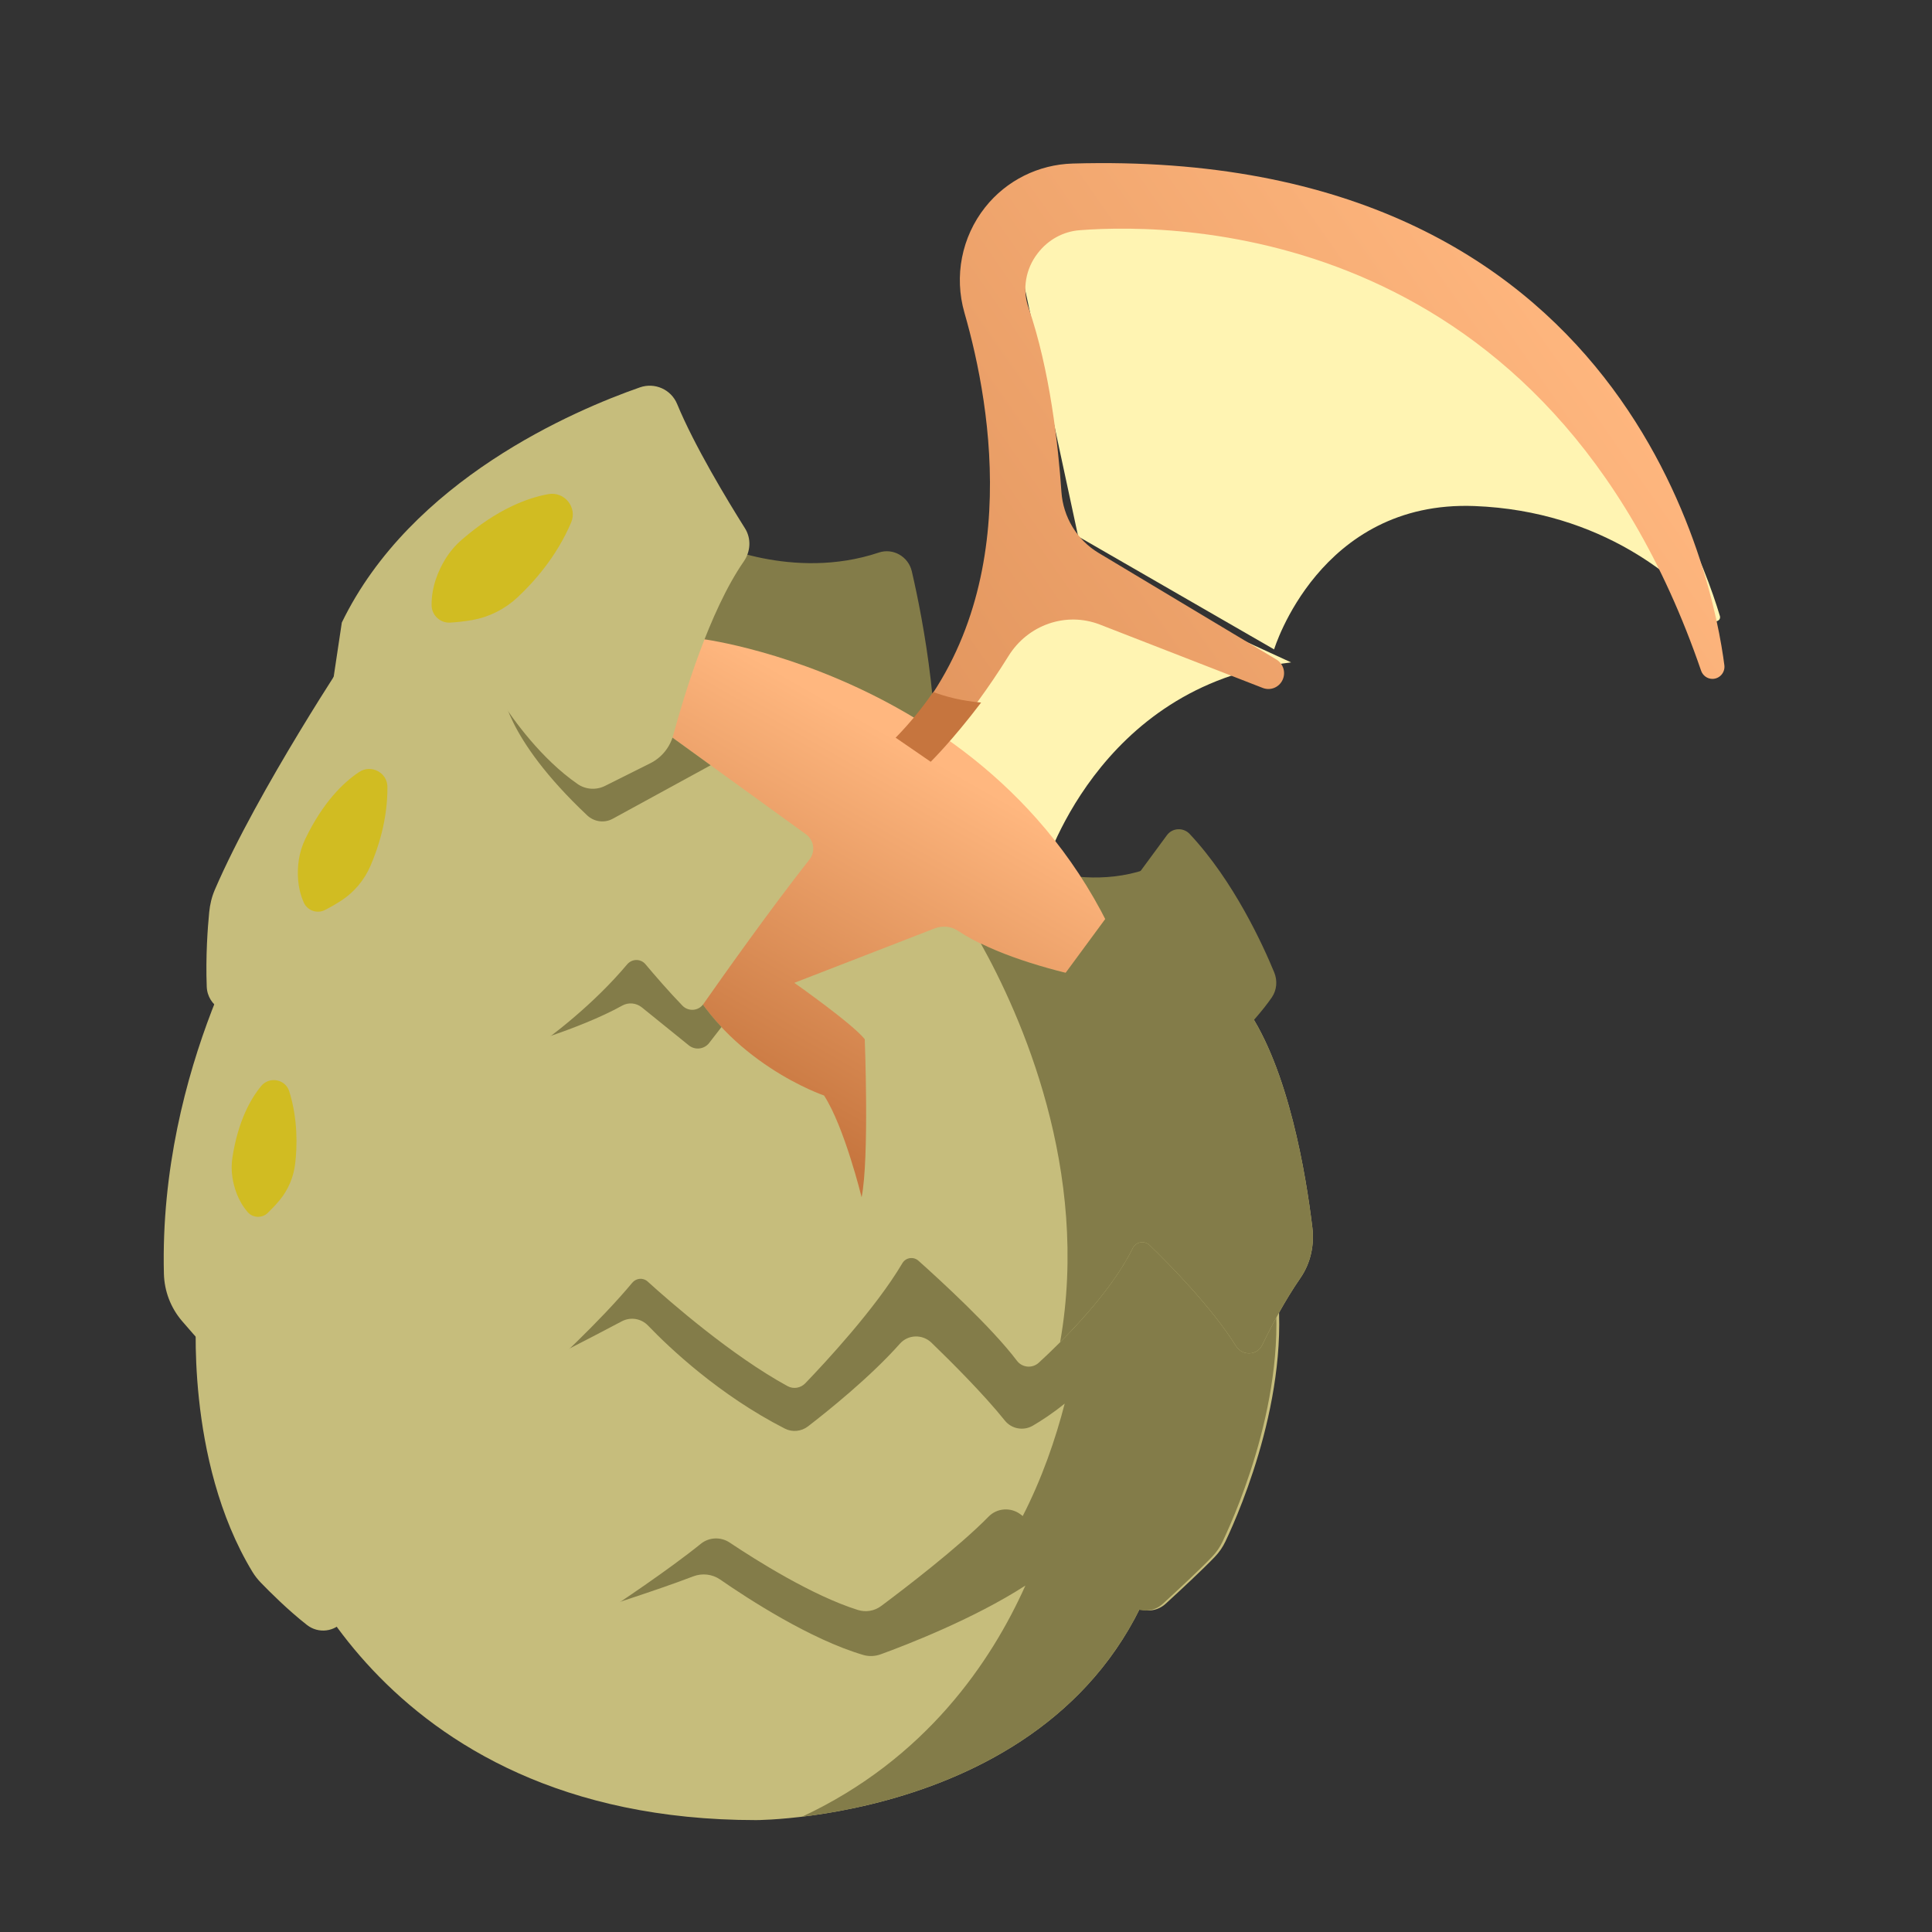 <svg id="dragon-egg" xmlns="http://www.w3.org/2000/svg" xmlns:xlink="http://www.w3.org/1999/xlink" viewBox="0 0 512 512" shape-rendering="geometricPrecision" text-rendering="geometricPrecision"><rect x="0" y="0" width="512" height="512" fill="#333333" stroke="none"/><style><![CDATA[#dragon-egg-g1_tr {animation: dragon-egg-g1_tr__tr 2000ms linear infinite normal forwards}@keyframes dragon-egg-g1_tr__tr { 0% {transform: translate(303.934px,190.176px) rotate(0deg)} 50% {transform: translate(303.934px,190.176px) rotate(13.51deg)} 100% {transform: translate(303.934px,190.176px) rotate(-0.213deg)} }]]></style><defs><linearGradient id="dragon-egg-path5-fill" x1="408.201" y1="75.592" x2="68.082" y2="313.445" spreadMethod="pad" gradientUnits="userSpaceOnUse"><stop id="dragon-egg-path5-fill-0" offset="0%" stop-color="rgb(255,183,127)"/><stop id="dragon-egg-path5-fill-1" offset="100%" stop-color="rgb(198,117,62)"/></linearGradient><linearGradient id="dragon-egg-path6-fill" x1="258.63" y1="213.163" x2="206.705" y2="304.031" spreadMethod="pad" gradientUnits="userSpaceOnUse"><stop id="dragon-egg-path6-fill-0" offset="0%" stop-color="rgb(255,183,127)"/><stop id="dragon-egg-path6-fill-1" offset="100%" stop-color="rgb(198,117,62)"/></linearGradient></defs><path id="dragon-egg-path1" d="M188.323,143.619C188.323,143.619,209.917,154.124,232.906,146.43C236.696,145.162,240.741,147.514,241.642,151.408C244.704,164.638,250.012,192.518,247.371,217.682L265.462,226.614C265.462,226.614,290.337,239.96,311.594,226.614L285.815,266.636C285.815,266.636,247.372,195.63,174.555,182.966L188.323,143.619Z" fill="rgb(131,124,73)" stroke="none" stroke-width="1"/><path id="dragon-egg-path2" d="M235.547,295.021L199.544,269.015C196.611,266.897,196.252,262.664,198.787,260.082L213.618,244.974C216.536,242.002,216.117,237.135,212.721,234.724C202.525,227.483,181.789,212.726,161.685,198.245C141.643,259.262,137.735,337.129,137.735,337.129L238.914,337.129L235.547,295.021Z" fill="rgb(198,117,62)" stroke="none" stroke-width="1"/><g id="dragon-egg-g1_tr" transform="translate(303.934,190.176) rotate(0)"><g id="dragon-egg-g1" transform="translate(-294.111,-190.176)"><path id="dragon-egg-path3" d="M266.579,231.22C266.579,231.22,280.607,181.682,332.337,175.545L272.277,147.933L232.626,198.996L266.579,231.22Z" fill="rgb(255,244,178)" stroke="none" stroke-width="1"/><path id="dragon-egg-path4" d="M325.71,172.097C325.71,172.097,337.692,132.517,378.832,134.107C412.649,135.414,433.643,153.81,441.933,164.212C442.691,165.164,444.197,164.404,443.847,163.234C436.122,137.507,398.629,42.996,266.999,54.524L257.813,67.851L273.789,142.159L325.71,172.097Z" transform="matrix(1 0 0 1 2.117 0)" fill="rgb(255,244,178)" stroke="none" stroke-width="1"/><path id="dragon-egg-path5" d="M245.767,82.893C253.026,108.087,262.101,160.263,227.534,195.999L235.996,201.881C235.996,201.881,246.488,191.486,257.455,173.828C262.583,165.569,272.688,162.024,281.689,165.527L324.823,182.313C326.839,183.098,329.112,182.189,330.054,180.223L330.054,180.223C330.995,178.259,330.291,175.893,328.434,174.779L281.303,146.523C275.584,143.094,271.924,137.046,271.465,130.339C270.639,118.275,268.455,98.079,262.725,81.491C261.044,76.628,261.997,71.236,265.137,67.178L265.254,67.027C267.955,63.537,271.928,61.346,276.259,61.011C303.097,58.939,400.549,59.993,440.98,177.728C441.425,179.022,442.626,179.91,443.981,179.91L443.981,179.91C445.9,179.91,447.397,178.212,447.15,176.285C444.314,154.215,422.402,38.997,274.401,43.343C265.374,43.609,256.884,47.815,251.241,54.946L251.241,54.946C245.016,62.814,242.981,73.223,245.767,82.893Z" fill="url(#dragon-egg-path5-fill)" stroke="none" stroke-width="1"/><path id="dragon-egg-path6" d="M176.495,169.375C176.495,169.375,273.549,181.855,294.947,276.616L294.947,337.129L141.045,337.129C141.045,337.129,146.354,230.904,176.495,169.375Z" fill="url(#dragon-egg-path6-fill)" stroke="none" stroke-width="1"/><path id="dragon-egg-path7" d="M236.821,201.881C236.821,201.881,242.571,196.235,250.182,186.181C245.156,185.765,240.911,184.662,237.489,183.394C234.608,187.573,231.319,191.626,227.533,195.497L236.821,201.881Z" fill="rgb(198,117,62)" stroke="none" stroke-width="1"/></g></g><path id="dragon-egg-path8" d="M74.055,402.715C74.055,402.715,97.773,482.345,200.382,482.345C200.382,482.345,293.867,482.345,310.042,402.715C310.041,402.715,210.918,376.586,74.055,402.715Z" fill="rgb(198,189,124)" stroke="none" stroke-width="1"/><path id="dragon-egg-path9" d="M286.059,397.968L286.06,397.965C285.74,397.913,285.379,397.86,285.053,397.807C284.022,397.642,282.961,397.476,281.87,397.31C281.328,397.227,280.795,397.145,280.238,397.062C280.062,397.036,279.9,397.009,279.722,396.983C279.722,396.984,279.722,396.986,279.722,396.987C252.258,392.923,207.631,388.825,151.999,392.647L157.217,426.802C157.217,426.802,174.556,421.287,183.663,417.772C186.065,416.845,188.749,417.134,190.865,418.601C197.915,423.489,214.666,434.442,228.792,438.585C230.328,439.035,231.944,438.937,233.448,438.389C239.798,436.079,257.917,429.121,271.737,420.193C262.72,440.319,245.352,466.134,212.558,481.443C238.409,478.341,297.489,464.506,310.04,402.715C310.041,402.715,301.499,400.479,286.059,397.968Z" fill="rgb(131,124,73)" stroke="none" stroke-width="1"/><path id="dragon-egg-path10" d="M52.074,347.141C52.074,347.141,48.865,386.851,66.905,416.569C67.543,417.619,68.312,418.579,69.166,419.463C71.446,421.823,76.34,426.716,81.355,430.636C84.404,433.019,88.787,432.474,91.127,429.392C95.625,423.468,103.317,414.023,110.097,409.088C112.498,407.34,115.737,407.373,118.059,409.226C124.202,414.127,137.935,424.282,152.188,429.447C154.171,430.167,156.376,429.84,158.139,428.681C163.907,424.891,177.294,415.946,185.726,409.124C187.933,407.339,191.032,407.229,193.392,408.807C200.42,413.504,215.298,422.882,227.338,426.654C229.459,427.318,231.74,426.938,233.521,425.609C239.5,421.147,253.981,410.098,261.982,401.923C264.248,399.609,267.882,399.374,270.467,401.326C277.256,406.455,289.921,416.235,299.672,425.011C302.314,427.388,306.291,427.413,308.91,425.013C312.994,421.274,318.755,415.915,321.949,412.575C323.112,411.36,324.044,410.002,324.765,408.482C328.829,399.916,343.191,366.803,337.828,336.772L337.828,320.182L180.228,330.551L70.322,337.602L52.074,347.141Z" transform="matrix(1 0 0 1 -0.001 0)" fill="rgb(198,189,124)" stroke="none" stroke-width="1"/><path id="dragon-egg-path11" d="M337.828,336.771L337.828,320.181L312.32,321.859L312.32,321.859L180.228,330.55L126.24,334.013L140.751,362.954C140.751,362.954,156.463,354.99,165.512,350.17C167.827,348.937,170.659,349.396,172.476,351.287C178.112,357.153,191.296,369.684,208.738,378.597C210.724,379.612,213.119,379.355,214.885,377.993C220.141,373.942,231.415,364.898,239.231,356.089C241.416,353.627,245.222,353.538,247.589,355.827C252.865,360.927,261.507,369.551,267.037,376.464C268.815,378.689,271.969,379.259,274.431,377.829C276.695,376.515,279.635,374.601,282.899,371.968C280.49,381.297,276.927,391.786,271.574,402.165C278.566,407.469,290.426,416.685,299.7,425.033C302.329,427.399,306.285,427.417,308.893,425.028C312.987,421.278,318.774,415.895,321.97,412.552C323.119,411.349,324.041,410.005,324.754,408.502C328.805,399.973,343.195,366.828,337.828,336.771Z" transform="matrix(1 0 0 1 -0.742 0)" fill="rgb(131,124,73)" stroke="none" stroke-width="1"/><path id="dragon-egg-path12" d="M69.907,239.308C69.907,239.308,42.051,282.428,43.438,337.555C43.554,342.137,45.225,346.543,48.197,350.034C51.762,354.222,57.203,360.296,63.467,366.21C64.965,367.625,67.272,367.704,68.816,366.339C74.46,361.349,88.081,349.683,99.137,343.223C100.226,342.586,101.589,342.78,102.484,343.669C106.682,347.839,119.517,359.763,136.389,367.642C137.819,368.31,139.507,368.046,140.681,366.991C145.616,362.551,158.931,350.311,167.558,339.94C168.595,338.693,170.431,338.527,171.632,339.616C177.441,344.883,193.831,359.22,208.724,367.343C210.273,368.188,212.185,367.855,213.409,366.584C218.567,361.226,232.066,346.737,239.143,334.755C240.038,333.238,242.09,332.94,243.404,334.112C249.141,339.234,262.821,351.769,269.493,360.607C270.895,362.463,273.565,362.708,275.281,361.138C281.389,355.546,294.159,343.003,300.198,330.765C301.045,329.048,303.302,328.675,304.677,330.005C309.952,335.107,321.101,346.409,327.56,356.728C329.231,359.396,333.136,359.28,334.507,356.446C336.929,351.439,340.501,344.647,344.613,338.703C347.312,334.803,348.358,330.012,347.79,325.302C346.118,311.43,341.492,283.196,330.36,267.241C329.36,265.808,327.744,264.961,326.003,264.812C315.007,263.874,273.29,259.55,253.816,246.638C252.003,245.436,249.706,245.26,247.678,246.047L210.505,260.461C210.505,260.461,225.85,271.244,229.168,275.393C229.168,275.393,230.412,306.913,228.338,317.282C228.338,317.282,223.776,298.618,218.384,290.323C218.384,290.323,192.67,281.614,181.058,257.559L176.495,239.31L69.907,239.31Z" transform="matrix(1 0 0 1 -0.001 0)" fill="rgb(198,189,124)" stroke="none" stroke-width="1"/><path id="dragon-egg-path13" d="M334.506,356.443C336.928,351.437,340.5,344.645,344.612,338.701C347.312,334.801,348.356,330.01,347.789,325.299C346.117,311.428,341.491,283.194,330.359,267.239C329.359,265.805,327.743,264.959,326.002,264.809C316.044,263.96,280.941,260.31,259.93,250.043C270.442,268.856,289.004,310.161,280.941,355.711C287.387,349.253,295.676,339.924,300.198,330.763C301.045,329.046,303.302,328.673,304.677,330.003C309.952,335.105,321.101,346.407,327.56,356.726C329.229,359.395,333.135,359.277,334.506,356.443Z" fill="rgb(131,124,73)" stroke="none" stroke-width="1"/><path id="dragon-egg-path14" d="M170.107,266.977L182.534,277.024C184.194,278.366,186.632,278.083,187.938,276.395L191.205,272.174C187.385,268.101,183.818,263.276,181.058,257.557L176.495,239.308L150.593,239.308L135.11,277.896C135.11,277.896,153.156,273.012,164.904,266.491C166.57,265.566,168.625,265.779,170.107,266.977Z" fill="rgb(131,124,73)" stroke="none" stroke-width="1"/><path id="dragon-egg-path15" d="M309.244,221.339L279.898,261.205C277.982,263.807,278.732,267.48,281.533,269.09C289.02,273.394,302.887,281.203,311.726,285.205C313.922,286.199,316.482,285.815,318.278,284.209C322.954,280.025,332.137,271.437,337.035,264.338C338.378,262.393,338.582,259.878,337.681,257.692C334.73,250.521,326.96,233.468,315.283,221.016C313.599,219.218,310.705,219.355,309.244,221.339Z" fill="rgb(131,124,73)" stroke="none" stroke-width="1"/><path id="dragon-egg-path16" d="M69.221,287.805C66.376,291.254,63.105,297.112,61.608,306.645C61.328,308.424,61.316,310.254,61.593,312.035C61.998,314.634,63.031,318.21,65.628,321.211C66.997,322.793,69.431,322.901,70.94,321.452C71.905,320.524,73.037,319.354,74.133,318.026C76.4,315.278,77.808,311.921,78.225,308.383C78.755,303.883,78.98,296.671,76.658,289.222C75.646,285.976,71.384,285.181,69.221,287.805Z" fill="rgb(209,188,34)" stroke="none" stroke-width="1"/><path id="dragon-egg-path17" d="M93.133,172.12C93.133,172.12,68.33,209.324,56.936,235.781C56.117,237.683,55.641,239.689,55.439,241.75C55.036,245.861,54.483,253.367,54.788,261.473C54.984,266.682,60.509,269.943,65.119,267.508C74.726,262.436,89.7,254.711,99.854,250.347C101.835,249.496,104.107,250.361,105.05,252.3C107.906,258.167,114.794,270.283,126.379,278.885C130.327,281.816,135.692,281.918,139.733,279.117C146.466,274.448,157.317,266.123,166.197,255.575C167.474,254.058,169.778,254.008,171.053,255.527C173.424,258.35,177.192,262.726,180.842,266.498C182.424,268.133,185.096,267.945,186.402,266.081C191.563,258.712,203.977,241.177,214.521,227.768C216.168,225.673,215.728,222.641,213.57,221.079L174.007,192.443C174.007,192.442,127.141,171.291,93.133,172.12Z" transform="matrix(1 0 0 1 -0.001 0)" fill="rgb(198,189,124)" stroke="none" stroke-width="1"/><path id="dragon-egg-path18" d="M174.007,192.442C174.007,192.442,155.379,184.039,133.091,178.033L133.091,182.579C133.091,182.579,133.442,195.196,155.6,216.072C157.434,217.8,160.158,218.192,162.37,216.983L188.323,202.804L174.007,192.442Z" fill="rgb(131,124,73)" stroke="none" stroke-width="1"/><path id="dragon-egg-path19" d="M95.17,204.593C91.008,207.364,85.611,212.573,80.922,222.293C80.047,224.107,79.441,226.062,79.162,228.057C78.754,230.969,78.703,235.132,80.509,239.184C81.462,241.321,84.032,242.225,86.116,241.162C87.449,240.482,89.04,239.596,90.643,238.529C93.959,236.322,96.554,233.185,98.145,229.534C100.169,224.889,102.745,217.243,102.67,208.518C102.638,204.716,98.335,202.485,95.17,204.593Z" fill="rgb(209,188,34)" stroke="none" stroke-width="1"/><path id="dragon-egg-path20" d="M169.579,102.659C152.107,108.758,108.925,127.159,90.586,164.983L87.356,186.52C86.593,191.601,91.588,195.644,96.386,193.805C106.448,189.949,116.855,185.893,129.031,184.211C130.591,183.995,132.157,184.726,133.014,186.047C135.934,190.548,143.379,201.073,153.078,207.78C155.224,209.263,158.022,209.43,160.355,208.263L172.344,202.268C175.34,200.77,177.542,198.058,178.416,194.824C181.14,184.746,187.951,162.001,197.104,148.797C198.939,146.15,199.133,142.719,197.418,139.993C192.819,132.68,184.018,118.149,179.45,107.07C177.856,103.205,173.528,101.28,169.579,102.659Z" transform="matrix(1 0 0 1 -0.001 0)" fill="rgb(198,189,124)" stroke="none" stroke-width="1"/><path id="dragon-egg-path21" d="M145.32,130.948C139.724,131.956,131.737,134.948,122.448,142.966C120.714,144.463,119.198,146.227,118.004,148.182C116.261,151.036,114.324,155.355,114.376,160.4C114.403,163.06,116.675,165.166,119.33,165C121.029,164.894,123.089,164.689,125.244,164.301C129.702,163.499,133.828,161.4,137.14,158.312C141.353,154.383,147.499,147.571,151.369,138.436C153.054,134.455,149.575,130.181,145.32,130.948Z" fill="rgb(209,188,34)" stroke="none" stroke-width="1"/></svg>